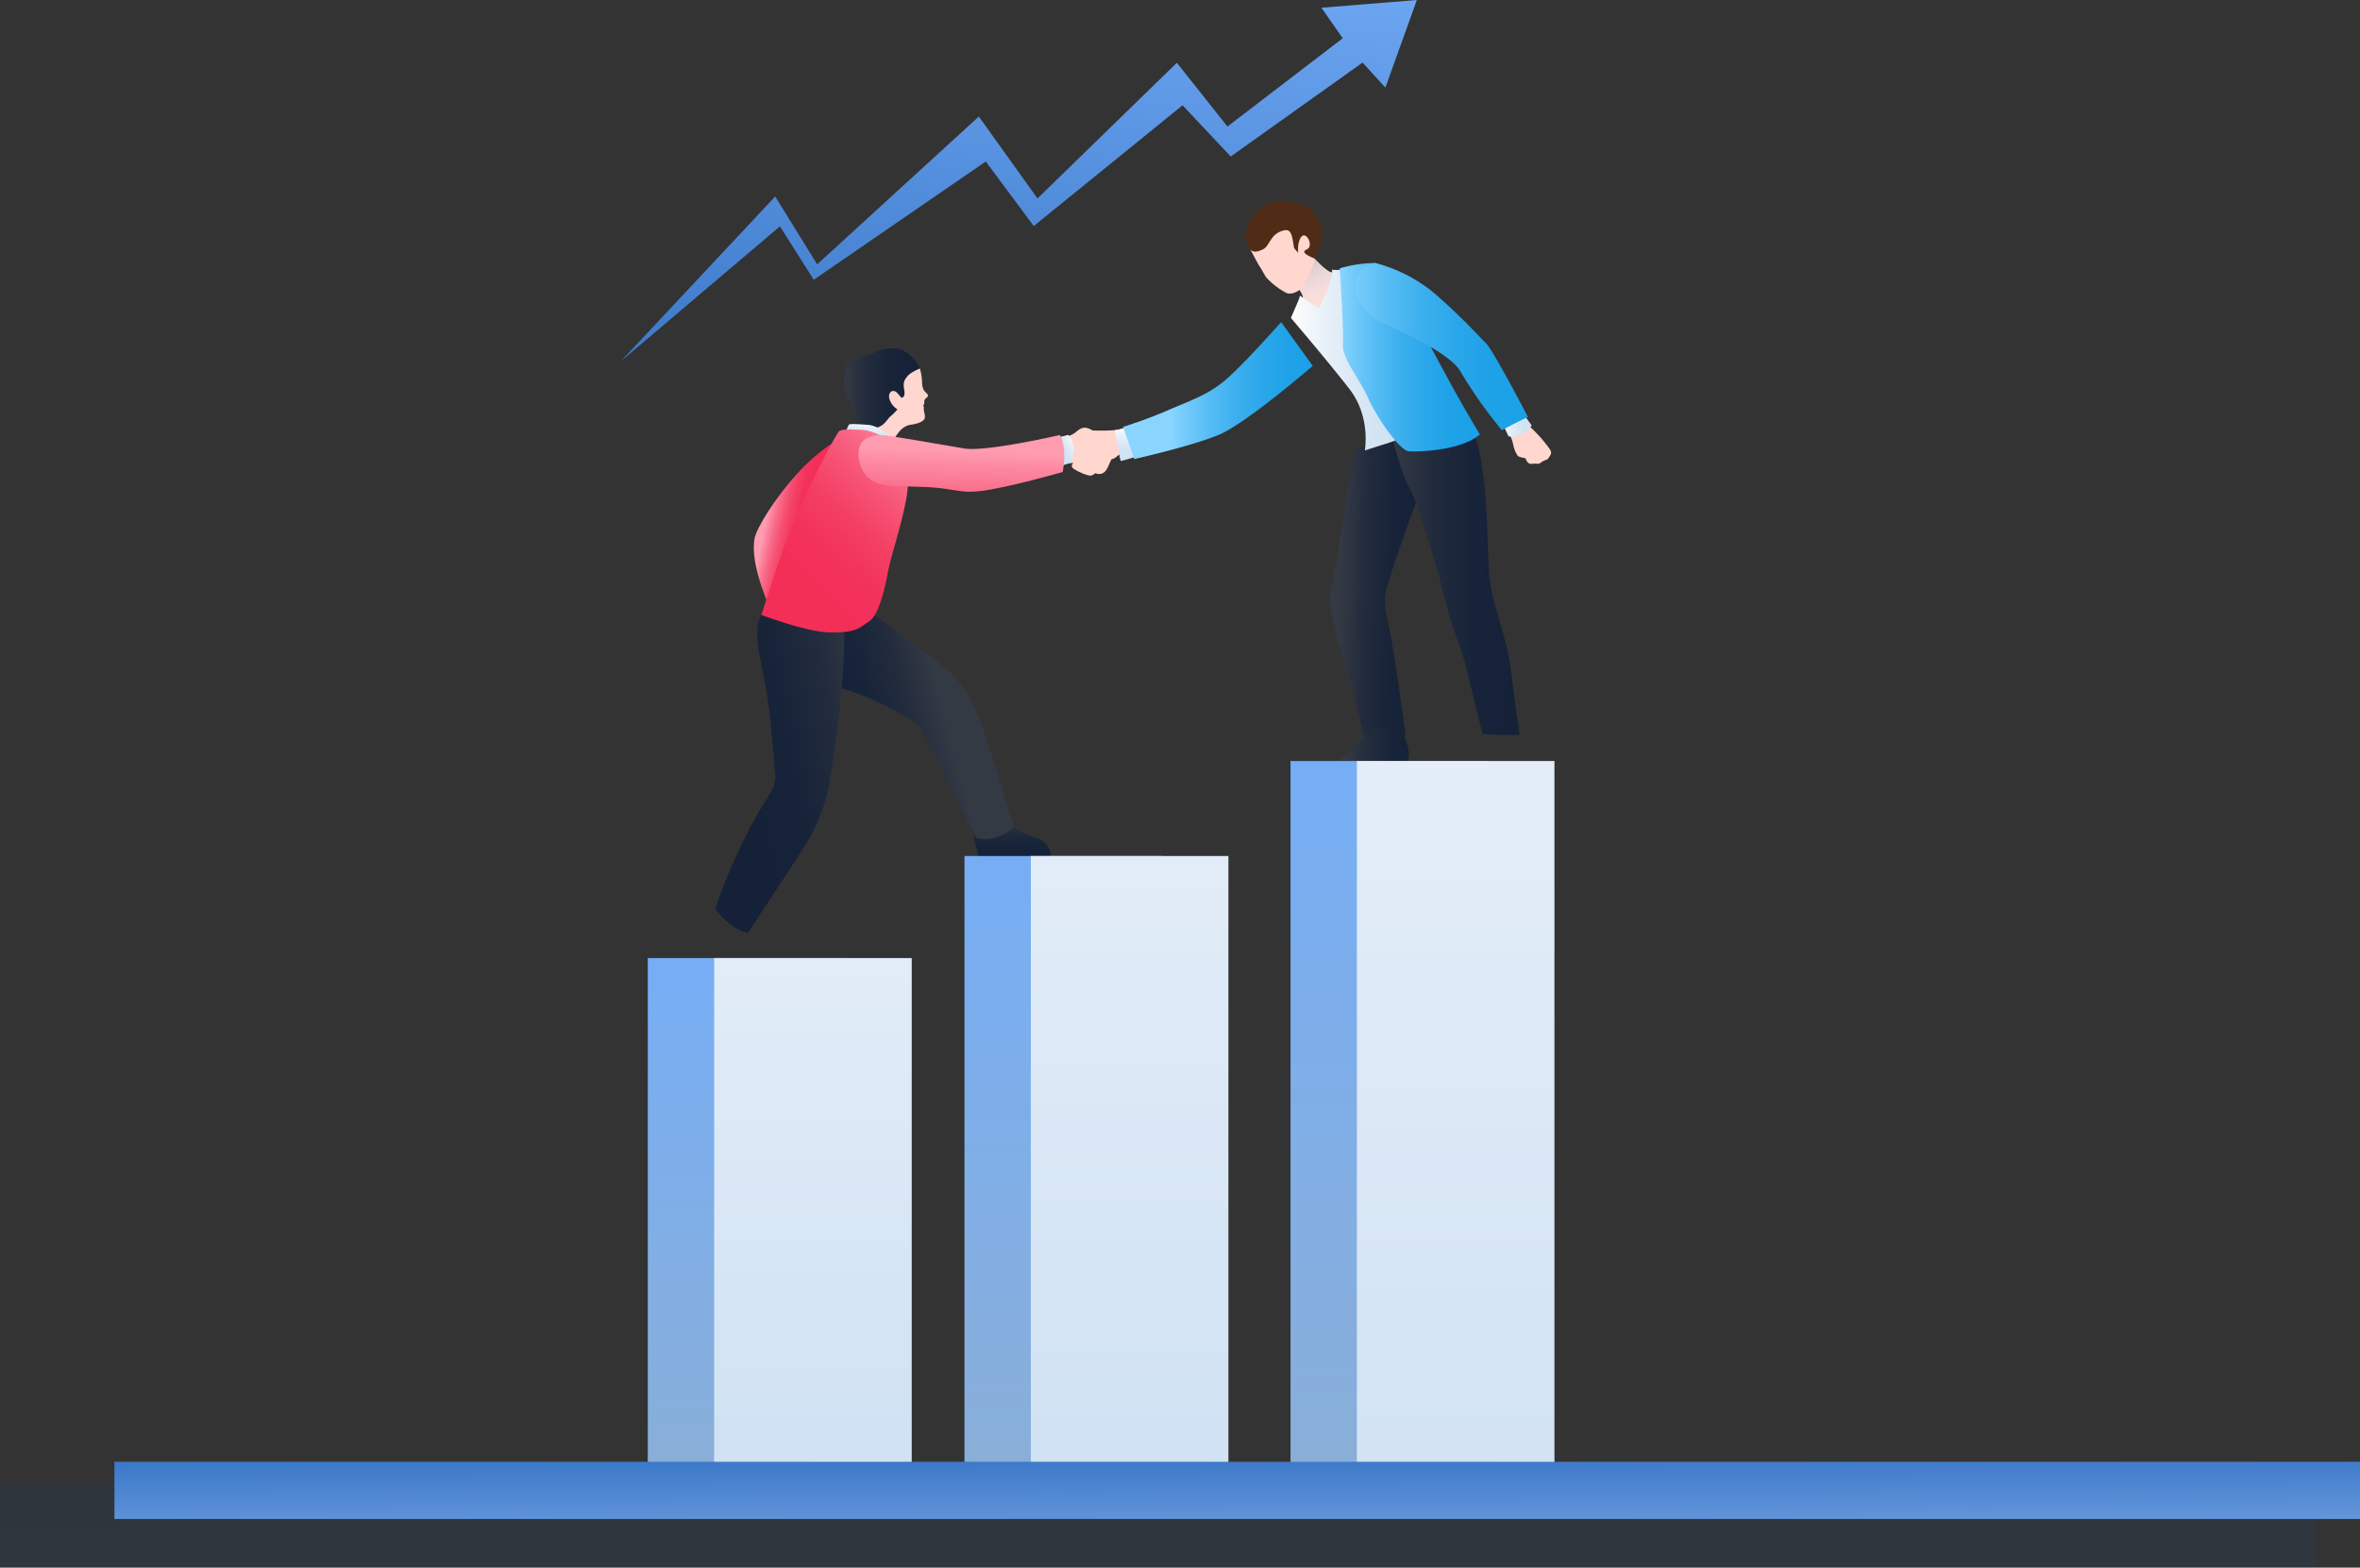 <svg xmlns="http://www.w3.org/2000/svg" xmlns:xlink="http://www.w3.org/1999/xlink" width="825" height="548" viewBox="0 0 825 548"><rect x="0" y="0" width="825" height="548" fill="#333333" stroke="none"/><defs><linearGradient id="a" x1="0.105" y1="0.441" x2="1" y2="0.529" gradientUnits="objectBoundingBox"><stop offset="0" stop-color="#343a44"/><stop offset="0.301" stop-color="#232c3d"/><stop offset="0.639" stop-color="#172339"/><stop offset="1" stop-color="#142138"/></linearGradient><linearGradient id="b" x1="0" y1="0.5" x2="1" y2="0.5" xlink:href="#a"/><linearGradient id="c" x1="0.717" y1="0.877" x2="0.31" y2="0.163" gradientUnits="objectBoundingBox"><stop offset="0" stop-color="#fff" stop-opacity="0"/><stop offset="0.236" stop-color="#f6f3f4" stop-opacity="0.22"/><stop offset="0.769" stop-color="#e1d5d9" stop-opacity="0.761"/><stop offset="0.994" stop-color="#d8c9ce"/></linearGradient><linearGradient id="d" y1="0.5" x2="1" y2="0.5" gradientUnits="objectBoundingBox"><stop offset="0" stop-color="#fff"/><stop offset="0.151" stop-color="#f0f6fb"/><stop offset="0.423" stop-color="#deeaf6"/><stop offset="0.702" stop-color="#d2e3f3"/><stop offset="1" stop-color="#cfe1f3"/></linearGradient><linearGradient id="e" x1="0.5" y1="0" x2="0.5" y2="1" xlink:href="#d"/><linearGradient id="f" x1="0.253" y1="0.518" x2="1.048" y2="0.518" gradientUnits="objectBoundingBox"><stop offset="0" stop-color="#89d5ff"/><stop offset="0.068" stop-color="#79cdfb"/><stop offset="0.245" stop-color="#57bdf4"/><stop offset="0.426" stop-color="#3db0ee"/><stop offset="0.61" stop-color="#2aa7ea"/><stop offset="0.799" stop-color="#1ea1e7"/><stop offset="1" stop-color="#1ba0e7"/></linearGradient><linearGradient id="g" x1="0" y1="0.5" x2="1" y2="0.5" xlink:href="#f"/><linearGradient id="j" x1="0.211" y1="-1.22" x2="1.171" y2="-1.22" xlink:href="#a"/><linearGradient id="k" x1="0" y1="0.5" x2="1" y2="0.5" xlink:href="#d"/><linearGradient id="m" x1="8.215" y1="-1.961" x2="9.132" y2="-1.961" xlink:href="#d"/><linearGradient id="n" x1="0.157" y1="0.341" x2="0.439" y2="0.445" gradientUnits="objectBoundingBox"><stop offset="0" stop-color="#ff9cb0"/><stop offset="0.064" stop-color="#fd8da4"/><stop offset="0.242" stop-color="#f96b89"/><stop offset="0.424" stop-color="#f65173"/><stop offset="0.608" stop-color="#f43e64"/><stop offset="0.798" stop-color="#f3325b"/><stop offset="1" stop-color="#f32f58"/></linearGradient><linearGradient id="p" x1="0.5" y1="0" x2="0.5" y2="1" xlink:href="#a"/><linearGradient id="q" x1="0.692" y1="0.447" x2="0.216" y2="0.585" xlink:href="#a"/><linearGradient id="s" x1="1.109" y1="0.08" x2="0.222" y2="0.574" xlink:href="#a"/><linearGradient id="t" x1="0.631" y1="-0.017" x2="0.454" y2="0.658" xlink:href="#d"/><linearGradient id="u" x1="0.989" y1="-0.053" x2="0.403" y2="0.823" xlink:href="#n"/><linearGradient id="v" x1="0.929" y1="-0.078" x2="0.168" y2="0.783" xlink:href="#d"/><linearGradient id="w" x1="0.54" y1="0.274" x2="0.134" y2="3.328" xlink:href="#n"/><linearGradient id="x" x1="0.5" y1="-0.328" x2="0.5" y2="1.268" gradientUnits="objectBoundingBox"><stop offset="0" stop-color="#70adff"/><stop offset="1" stop-color="#8fafcf"/></linearGradient><linearGradient id="y" x1="0.5" y1="-0.575" x2="0.5" y2="1.021" gradientUnits="objectBoundingBox"><stop offset="0" stop-color="#eef4fb"/><stop offset="0.311" stop-color="#e3edf8"/><stop offset="1" stop-color="#cfe1f3"/></linearGradient><linearGradient id="aa" x1="0.5" y1="-0.46" x2="0.5" y2="1.135" xlink:href="#y"/><linearGradient id="ac" x1="0.5" y1="-0.59" x2="0.5" y2="1.005" xlink:href="#y"/><linearGradient id="ad" x1="0.387" y1="1.056" x2="0.714" y2="-0.468" gradientUnits="objectBoundingBox"><stop offset="0" stop-color="#3e7aca"/><stop offset="1" stop-color="#7bb4ff"/></linearGradient><linearGradient id="ae" x1="0.5" x2="1.044" y2="3.412" gradientUnits="objectBoundingBox"><stop offset="0" stop-color="#03488b"/><stop offset="1" stop-color="#1364b4"/></linearGradient><linearGradient id="af" x1="0.5" x2="1.044" y2="3.412" gradientUnits="objectBoundingBox"><stop offset="0" stop-color="#3e7aca"/><stop offset="1" stop-color="#b4d4ff"/></linearGradient></defs><g transform="translate(-1511 1620)"><g transform="translate(826 -2374.059)"><g transform="translate(1055.531 824.302)"><path d="M205.279,246.592c-1.213,5.338-5.8,37.409-7.164,41.795s.853,13.526,3.583,22.3,7.847,29.082,7.847,29.082,10.6,2.4,14.623,0c0,0-1.85-14.094-4.216-29.082s-4.557-15.354-1.633-24.858,8.425-25.2,11.34-31.79-.252-24.506-.252-24.506-20.614,8.7-22.663,10.724S205.963,243.586,205.279,246.592Z" transform="translate(-103.331 -153.047)" fill="url(#a)"/><path d="M210.184,234.095c-.19,3.159,4.441,18.125,6.39,20.877s9.5,26.635,11.941,37.116,6.093,18.521,7.8,25.345,5.849,23.638,5.849,23.638,12.915.733,12.915,0-1.462-9.017-2.924-21.688-7.068-24.127-7.8-34.849,0-37.044-6.093-51.177S210.184,234.095,210.184,234.095Z" transform="translate(-94.398 -154.675)" fill="url(#b)"/><g transform="translate(65.003)"><path d="M196.177,194.879s5,5.923,7.86,7.591,14.768,0,14.768,0-4.049,11.91-9.528,15.245-15.722,2.382-15.722,2.382a24.194,24.194,0,0,0,1.429-8.337c-.237-3.844-6.649-6.67-6.649-6.67Z" transform="translate(-175.038 -177.855)" fill="#ffd7cf"/><path d="M196.177,194.879s5,5.923,7.86,7.591,14.768,0,14.768,0-4.049,11.91-9.528,15.245-15.722,2.382-15.722,2.382a24.194,24.194,0,0,0,1.429-8.337c-.237-3.844-6.649-6.67-6.649-6.67Z" transform="translate(-175.038 -177.855)" fill="url(#c)" style="mix-blend-mode:multiply;isolation:isolate"/><path d="M181.522,197.954s2.62,5.057,3.216,5.891,1.548,2.74,2.382,3.931a26.759,26.759,0,0,0,7.028,5.359c1.666.6,4.168-.357,5.479-2.143a50.574,50.574,0,0,0,3.811-7.624c.952-2.143,0-7.86,0-7.86s-.12-4.406-7.028-4.763a79.575,79.575,0,0,0-10.6,0Z" transform="translate(-179.916 -180.929)" fill="#ffd7cf"/><path d="M182.192,201.982c.765.75,1.668,1.127,4.288-.064s2.382-5.448,7.383-6.671c1.809-.441,2.62.54,3.1,3.368l.477,2.826,1.429,1.668s-.477-3.813,1.191-5.717,4.526,3.463,1.668,4.59,3.334,3.27,3.334,3.27,0-1.429,1.668-5.956-1.543-10.951-5-12.387c-4.846-2.011-5.242-1.191-5.242-1.191s-5.793-2.967-11.754,2.812C179.49,193.612,179.917,199.749,182.192,201.982Z" transform="translate(-180.586 -184.957)" fill="#502c16"/></g><path d="M192.441,209.81l.487-1.543s5.606,4.144,6.824,4.144c0,0,5.484-11.007,4.266-13.2a21.589,21.589,0,0,0,5.6-.276c4.043-.657,5.849,0,5.849,0s5.728,23.955,9.87,31.51,8.773,14.134,8.773,14.134l.975,7.068s-2.924,5.484-11.21,8.1l-8.286,2.62s2.193-11.7-5.362-21.447-20.47-24.858-20.47-24.858Z" transform="translate(-109.014 -175.16)" fill="url(#d)"/><path d="M144.214,234.467A9.315,9.315,0,0,0,148,232.9c1.072-.93,2.38-1.93,3.727-1.716s2.85.971,2.563,1.63-3.432,1.443-4,2.373-1.788,2.359-1.788,3.789a20.022,20.022,0,0,1-.987,4.362,7.36,7.36,0,0,0-4.017-.518C141.355,243.19,144.214,234.467,144.214,234.467Z" transform="translate(-142.702 -151.89)" fill="#ffd7cf"/><path d="M146.842,233.768c2.234-.573,7.023-.858,8.24,0a23.955,23.955,0,0,1,4.647,5.218c.429,1,1.716.733,1.072,1.654s-1.287,3.209-2.217,4.209a2.793,2.793,0,0,1-3.459.7c-1.33-.626-3.833-1.055-5.263-2.057s-3.075-1.858-4.5-1.644a9.233,9.233,0,0,1-2.656,0s1.369-6.22,1.012-6.936S146.842,233.768,146.842,233.768Z" transform="translate(-142.702 -150.404)" fill="#ffd7cf"/><path d="M159.792,232.72a73.377,73.377,0,0,1-9.437,0c-1.716-.281-3.145,1.863-4.432,3.008s.716,1.911,2,1.814,3-2.047,4.145-1.716,2.574,2.739,3.861,4.322,1.431,2.747,2.86,2.666,2.145-1.685,5.005-3.027a65.673,65.673,0,0,0,6.719-3.917l-3.56-5.681S162.663,232.531,159.792,232.72Z" transform="translate(-140.693 -152.578)" fill="#ffd7cf"/><path d="M160.267,231c-2.287.429-6.434,1.139-6.434,1.139s1.145,4.693,1.431,7.068a22.033,22.033,0,0,0,.714,3.715s5.292-1.2,8.008-2.771,7.006-6.548,7.006-6.548Z" transform="translate(-134.734 -151.997)" fill="url(#e)"/><path d="M210.838,209.649c-2.2,2.376-10.609,11.913-17.256,18.228s-11.659,8.073-20.959,11.989a168.441,168.441,0,0,1-17.073,6.419s2.7,7.543,3.917,11.234c0,0,19.863-4.449,29.494-8.439s32.915-24.134,32.915-24.134Z" transform="translate(-133.505 -167.281)" fill="url(#f)"/><path d="M199.7,199.48s1.462,21.845,1.1,26.6,5.849,12.064,8.773,18.645,10.966,18.379,14.257,18.693,18.643-.293,24.858-5.9c0,0-5.484-9.02-11.7-20.47-6.289-11.589-10.235-18.971-13.159-26.484s-11.7-12.963-11.7-12.963A45.5,45.5,0,0,0,199.7,199.48Z" transform="translate(-101.897 -175.91)" fill="url(#g)"/><path d="M193.865,205.151a76.4,76.4,0,0,0,8.286,10.887,78,78,0,0,0,7.629,7.6s7.481,9.46,9.918,13.114,4.482,6.357,4.434,9.393,1.172,8.946-2.972,14.978c0,0-.244,2.68-8.773,2.924a126.244,126.244,0,0,0,1.218-13.159c.239-7.8-3.361-7.555-8.26-12.43s-10.261-9.748-13.428-13.89-4.144-11.7-4.144-11.7S189.236,207.426,193.865,205.151Z" transform="translate(-110.438 -170.501)" fill="url(#g)"/><path d="M234.785,290.606a15.444,15.444,0,0,1-6.517,9.379c-4.585,3.063-6.841,6.169-4.887,8.082,0,0,22.919.215,23.3-2.649.614-4.629-2.449-14.811-2.449-14.811Z" transform="translate(-85.452 -109.328)" fill="url(#b)"/><path d="M213.189,292.116c-2.843,1.12-3.5,3.406-8.289,8.07s-8.059,4.873-6.464,7.1,19.089.264,19.089.264,7.713-1.134,7.539-5.8a15.986,15.986,0,0,0-2.569-8Z" transform="translate(-103.096 -108.247)" fill="url(#j)"/><path d="M233.329,233.367a17.423,17.423,0,0,1,2.9,6.132,10.749,10.749,0,0,0,1.613,4.142c.484.537,2.744.86,2.744.86s.484,1.776,1.615,1.937.968-.161,2.26,0,1.452-.645,2.742-1.129,1.131-.431,1.937-1.668.323-1.836-1.129-3.717a47.511,47.511,0,0,0-5.165-5.752c-2.26-2.152-4.55-6.764-4.55-6.764Z" transform="translate(-77.826 -154.567)" fill="#ffd7cf"/><path d="M232.405,231.829l2.9,6.132a7.975,7.975,0,0,0,8.08-3.862l-6.014-8.228Z" transform="translate(-78.487 -155.668)" fill="url(#k)"/><path d="M209.8,197.6a53.488,53.488,0,0,1,19.741,9.837c8.773,7.311,16.45,15.719,19.008,18.277s14.623,25.71,14.623,25.71-3.656,1.706-9.139,4.631a165.292,165.292,0,0,1-14.623-20.789c-3.646-6-19.031-13.085-27.61-16.985S198.1,200.552,209.8,197.6Z" transform="translate(-99.562 -175.91)" fill="url(#g)"/></g><path d="M113.9,219.926c1.785-.892,10.829-1.965,11.3-.535a19.616,19.616,0,0,1,.745,4.64,6.731,6.731,0,0,0,.625,2.946c.446.714,1.7,1.428,1.428,2.052s-1.249.981-1.249,1.7,0,.981-.268,1.338.268.714.089,1.249.535,2.322.357,3.3-1.7,1.963-4.82,2.409-4.461,2.768-6.158,5.266-3.965,10.173-3.965,10.173l-13.219-7.5s3.888-5.621,4.334-8.389,1.517-7.853,1.517-7.853Z" transform="translate(881.375 663.496)" fill="#ffd6cf"/><g transform="translate(948.511 907.832)"><path d="M96.51,275.282a17.438,17.438,0,0,0,4.574,5.014,10.72,10.72,0,0,1,3.221,3.063c.314.652-.244,2.865-.244,2.865s1.46,1.12,1.181,2.227-.516.836-.856,2.092-1.148,1.1-2.085,2.111-.827.882-2.277,1.16-1.822-.4-3.011-2.454a47.531,47.531,0,0,1-3.365-6.96c-1.134-2.907-4.535-6.776-4.535-6.776Z" transform="translate(-74.045 -203.827)" fill="#ffd7cf"/><path d="M95.438,273.845l4.573,5.012a7.972,7.972,0,0,1-6.637,6.012l-5.333-8.682Z" transform="translate(-74.812 -204.855)" fill="url(#m)"/><path d="M109.648,233.638s-6.7,3.584-14.362,12.049S81.2,264.582,80.58,268.147c-2.533,14.6,15.13,43.385,15.13,43.385s3.056-2.632,7.975-6.429c0,0-4.822-18.78-4.14-28.775.477-7,9.739-19.2,17.691-24.262S121.644,234.933,109.648,233.638Z" transform="translate(-80.331 -233.638)" fill="url(#n)"/></g><path d="M107.353,217.528c-6.187-.237-8.33,1.9-8.567,8.33s1.4,6.754,2.349,8.686c2.316,4.695,1.671,7.785,1.671,7.785s1.929,1.141,5.975.664,4.76-3.094,6.187-4.283a18.756,18.756,0,0,0,2.38-2.38,6.6,6.6,0,0,1-2.855-3.809c-.477-2.38,1.428-3.473,2.855-1.855l1.428,1.618s1.429.053.952-2.711,0-3.476,1.191-4.906,4.283-2.617,4.283-2.617-2.617-5.951-7.853-6.9S107.353,217.528,107.353,217.528Z" transform="translate(881.374 660.836)" fill="url(#b)"/><path d="M125.219,313.11c-.885,2.871,1.072,8.3,1.716,10.51s3,1.5,8.794,1.287,13.941-.429,15.872-.858-1.247-5.511-3.646-6.22c-3.933-1.162-8.415-3.075-9.437-5.148s-4.5-1.93-4.5-1.93Z" transform="translate(900.152 729.394)" fill="url(#p)"/><path d="M90.463,267.049c-4.89,4.372-5.118,13.162-2.193,21.206s6.148,9.5,15.069,9.87,30.069,11.946,31.435,14.755c6.424,13.21,18.929,37.883,18.929,37.883s5.849,2.558,13.161-3.657c0,0-4.559-15.781-9.056-29.389-5.583-16.9-8.241-19.767-13.811-25.227-3.392-3.329-22.842-17.763-30.762-22.881S96.192,261.93,90.463,267.049Z" transform="translate(872.499 696.114)" fill="url(#q)"/><path d="M76.625,328.388s-1.829.731-3.84,4.2-5.3,4.387-1.646,7.678,8.775,8.591,10.42,8.775,11.038.913,12.867,0-.36-3.126-2.855-5.668c-2.025-2.062-5.189-5.849-5.371-6.946a43.771,43.771,0,0,1,.3-5.667Z" transform="translate(860.422 742.021)" fill="url(#p)"/><path d="M88.583,272.133c-3.053,5.724-.609,13.162,1.585,25.594s2.529,23.593,3.26,29.442-2.27,6.694-9.6,20.951a199.778,199.778,0,0,0-11.35,26.69s4.461,6.721,11.371,8.55c0,0,13.856-20.982,19.7-30.12a61.525,61.525,0,0,0,9.14-24.214c1.512-9.621,5.158-33.749,4.887-50.932s-12.425-12.176-17.177-11.81S92.483,264.822,88.583,272.133Z" transform="translate(862.558 696.879)" fill="url(#s)"/><path d="M98.764,234.025s1.405-2.89,1.549-3.318,2.469-.357,6.863,0,8.771,5.2,8.771,5.2l-6.2,3.813Z" transform="translate(881.375 671.883)" fill="url(#t)"/><path d="M117.43,231.7c3.543.187,9.262,3.411,10.48,4.629s6.234,5.74,5.007,16.824c-.935,8.437-5.848,22.833-6.779,28.137-1.043,5.933-3.346,15.3-6.515,17.251s-3.8,4.212-14.381,3.9c-7.95-.235-23.379-6.095-23.379-6.095s2.054-6.05,4.358-13.4c6.17-19.7,18.873-44.834,22.613-50.587C109.632,231.131,114.477,231.543,117.43,231.7Z" transform="translate(869.277 672.667)" fill="url(#u)"/><path d="M142,233.656l4.14-1.038a8.281,8.281,0,0,1,1.663,7.191c-.987,4.362-.987,2.646-.987,2.646l-4.019,1.2Z" transform="translate(912.325 673.463)" fill="url(#v)"/><path d="M107.718,249.215c2.865,1.138,3.958,1.3,15.414,1.536s13.207,2.366,20.868,1.52c9.535-1.05,29.044-6.706,29.044-6.706s1.76-8.372-.957-12.92c0,0-26.064,6.021-33.514,4.7s-20.925-3.576-26.181-4.415-11.112.273-10.719,6.834C101.906,243.654,103.861,247.684,107.718,249.215Z" transform="translate(883.444 673.483)" fill="url(#w)"/><path d="M145.789,241.24c1.92,1.253,4.7,2.363,5.849,2.363s2.716-1.721,3.145-2.363-.5-1.069-1.072-1.141-.5-1.68-1.5-1.591-.662-.752-1.869-.688-.705-.582-1.85-.652-1.831,1.072-2.7,1.858S144.863,240.636,145.789,241.24Z" transform="translate(914.556 676.718)" fill="#ffd7cf"/><g transform="translate(1022.158 1053.294)"><rect width="69.065" height="220.754" transform="translate(0 0)" fill="url(#x)"/><rect width="69.065" height="220.754" transform="translate(23.2)" fill="url(#y)"/></g><g transform="translate(1136.133 1020.09)"><rect width="69.065" height="253.957" transform="translate(0)" fill="url(#x)"/><rect width="69.065" height="253.957" transform="translate(23.2)" fill="url(#aa)"/></g><g transform="translate(911.451 1088.97)"><rect width="69.065" height="185.077" fill="url(#x)"/><rect width="69.065" height="185.077" transform="translate(23.2 0)" fill="url(#ac)"/></g><path d="M53.225,270.344l55.647-47.2L120.7,241.814l60.123-41.332L197.6,223.037l52.028-42.213,16.825,17.91L312.54,165.9l7.984,8.736,11-30.615-33.349,2.7,7.43,10.683L265.316,188.25l-17.693-22.278-48.715,47.415-20.517-28.632-56.5,51.67L107.21,212.712Z" transform="translate(848.775 610.039)" fill="url(#ad)"/></g><rect width="810" height="29" transform="translate(1511 -1101)" opacity="0.1" fill="url(#ae)"/><rect width="785" height="20" transform="translate(1551 -1109)" fill="url(#af)"/></g></svg>